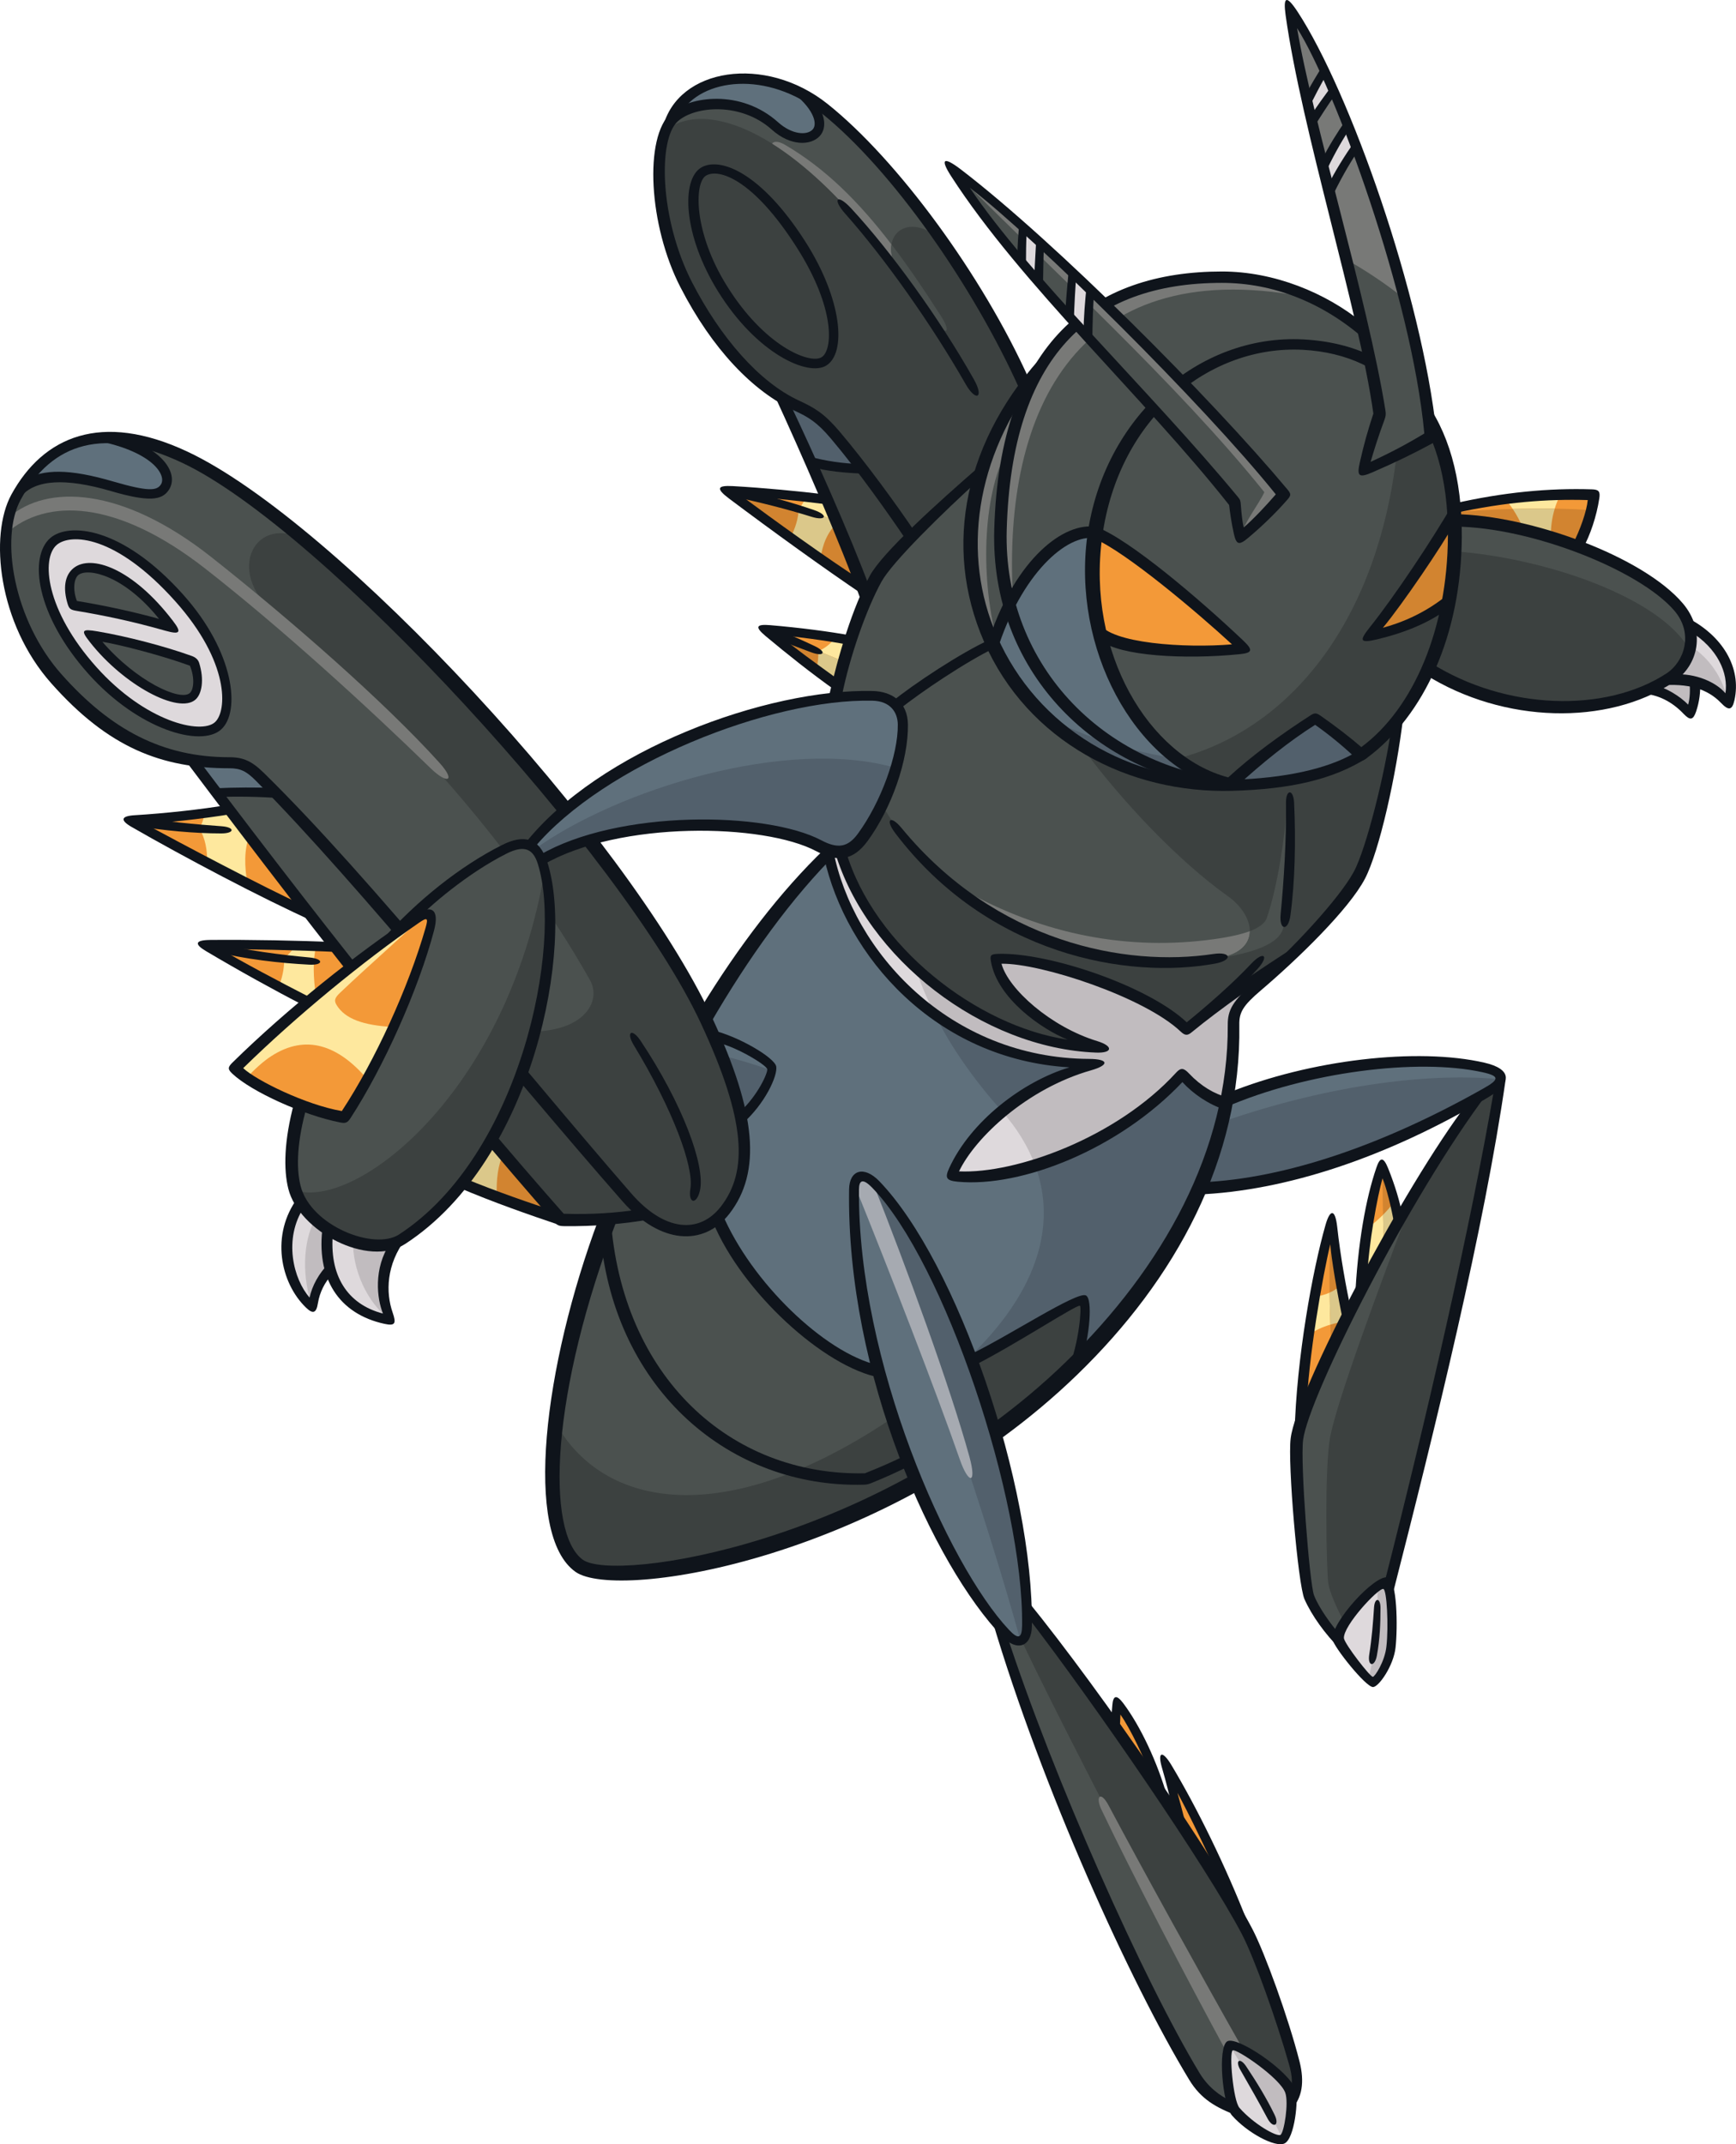 <?xml version="1.0" encoding="UTF-8"?>
<!-- Created with Inkscape (http://www.inkscape.org/) -->
<svg version="1.1" viewBox="0 0 263.99 326.01" xmlns="http://www.w3.org/2000/svg">
 <g transform="translate(26.993 13.07)">
  <path d="m179.97 101.67c9.058-6.323 14.249-19.401 14.325-33.141 0.127-18.32-8.816-28.434-23.103-29.197-15.216-0.814-29.146 10.941-31.652 29.057-2.366 17.086 6.895 34.438 20.482 37.81 4.033-3.728 8.486-7.201 13.002-10.025 2.621 1.87 4.936 3.639 6.946 5.496" fill="#4b514f"/>
  <path d="m181.87 100.18c1.794-1.438 3.422-3.206 4.809-5.369-1.425 2.023-3.028 3.842-4.809 5.369" fill="#5f707c"/>
  <path d="m162.18 85.525c-6.234-5.878-17.416-15.559-22.582-17.569-0.013 0.14-0.051 0.293-0.064 0.445-0.7 5-0.382 10.025 0.738 14.719 3.422 2.913 14.49 3.117 21.907 2.405" fill="#f39938"/>
  <path d="m160.02 106.2c-13.574-3.371-22.849-20.724-20.482-37.81 2.506-18.116 16.437-29.871 31.652-29.057 3.804 0.204 7.226 1.069 10.203 2.583-0.318-1.514-0.662-3.079-1.03-4.682-6.043-5.114-13.587-8.104-21.551-8.104-12.391 0-21.729 4.135-27.39 13.193-24.274 28.128-4.504 64.997 29.019 64.004 6.399-0.191 13.6-1.043 19.439-4.733-1.985-1.832-4.275-3.575-6.857-5.42-4.516 2.824-8.956 6.297-13.002 10.025" fill="#5f707c"/>
  <g fill="#4b514f">
   <path d="m139.61 67.932c2.684-17.849 16.5-29.413 31.589-28.599 3.791 0.204 7.213 1.081 10.19 2.583-0.318-1.514-0.662-3.079-1.018-4.682-6.056-5.114-13.6-8.104-21.551-8.104-12.404 0-21.742 4.135-27.403 13.193-12.022 13.931-13.231 30.011-7.328 42.581 4.046-12.379 11.119-17.811 15.521-16.971"/>
   <path d="m228.24 79.183c-5.763-6.654-22.213-13.002-33.993-13.142 0.038 0.814 0.064 1.641 0.051 2.494-0.038 7.15-1.476 14.109-4.109 20.037 12.06 7.57 27.556 7.493 36.767 1.425 2.977-1.959 4.771-6.781 1.285-10.814"/>
   <path d="m228.24 79.183c-5.763-6.654-22.213-13.002-33.993-13.142 0.038 0.814 0.064 1.641 0.051 2.494-0.038 7.15-1.476 14.109-4.109 20.037 12.06 7.57 27.556 7.493 36.767 1.425 2.977-1.959 4.771-6.781 1.285-10.814"/>
  </g>
  <path d="m194.14 64.244c0.051 0.585 0.076 1.183 0.102 1.794 5.725 0.064 12.557 1.603 18.74 3.931 1.272-2.455 2.252-5.534 2.468-7.811-7.239-0.356-14.02 0.445-21.309 2.086" fill="#f39938"/>
  <path d="m229.78 81.847c1.119 3.32-0.28 6.565-3.346 8.46 4.427-0.267 7.442 1.03 9.402 3.6 1.476-4.847-1.298-9.389-6.056-12.06" fill="#ded9dc"/>
  <path d="m124.41 132.74c0.547 4.847 7.977 11.221 16.259 13.498-17.518-0.216-36.003-14.363-40.303-31.411l-0.903 0.471-0.025 0.903c-0.14 0.14-0.28 0.293-0.42 0.433 2.901 14.961 17.518 32.479 40.978 31.996-11.348 2.697-19.999 10.788-22.276 17.047 8.956 1.234 25.1-4.478 35.087-15.394 1.743 1.997 4.249 3.626 6.666 4.402 0.776-3.893 1.17-7.888 1.132-11.933-0.025-2.15 0.56-3.219 3.664-5.89 1.603-1.374 3.397-3.028 5.191-4.796-6.005 3.88-12.557 8.409-16.03 11.412-5.343-5.649-21.716-11.17-29.019-10.737" fill="#ded9dc"/>
  <path d="m-24.542 62.524c4.758-8.715 13.155-11.959 25.584-6.145 21.806 10.203 67.007 59.068 79.398 85.606 7.341 15.712 6.972 23.625 2.875 28.917-3.817 4.936-9.923 3.829-14.974-1.972-17.658-20.279-39.604-47.746-55.837-63.928-1.552-1.539-2.761-2.112-4.605-2.112-8.804 0.013-17.213-2.621-26.296-12.862-8.854-9.961-8.753-22.734-6.145-27.505" fill="#3c4140"/>
  <path d="m-24.542 62.524c4.758-8.715 13.155-11.959 25.584-6.145 21.806 10.203 67.007 59.068 79.398 85.606 7.341 15.712 6.972 23.625 2.875 28.917-3.817 4.936-9.923 3.829-14.974-1.972-17.658-20.279-39.604-47.746-55.837-63.928-1.552-1.539-2.761-2.112-4.605-2.112-8.804 0.013-17.213-2.621-26.296-12.862-8.854-9.961-8.753-22.734-6.145-27.505" fill="#4b514f"/>
  <path d="m90.367 149.27c-0.204-0.814-4.669-3.918-8.791-4.771 2.137 4.885 3.46 8.956 4.122 12.404 3.168-2.862 4.885-6.781 4.669-7.633" fill="#5f707c"/>
  <path d="m152.82 150.29c-9.999 10.915-26.131 16.628-35.087 15.394 2.264-6.259 10.915-14.35 22.264-17.047-23.459 0.483-38.064-17.035-40.978-31.996-6.705 6.59-13.091 15.254-18.803 24.859 0.076 0.165 0.153 0.331 0.229 0.483 0.407 0.865 0.776 1.705 1.132 2.519 4.122 0.852 8.587 3.969 8.791 4.771 0.229 0.865-1.501 4.771-4.656 7.633 1.234 6.476 0.14 10.737-2.392 13.994-3.817 4.949-9.923 3.829-14.974-1.972-0.356-0.407-0.725-0.827-1.094-1.247-6.577 16.144-10.75 32.327-11.144 44.502-0.229 7.391 2.557 12.239 7.633 14.21 2.977 1.158 6.806 0.254 11.208-0.611 36.817-7.239 77.312-34.82 84.525-71.091-2.417-0.776-4.923-2.405-6.654-4.402" fill="#4b514f"/>
  <path d="m159.47 154.69c-2.417-0.776-4.923-2.405-6.654-4.402-9.999 10.915-26.131 16.615-35.087 15.394 2.264-6.259 10.915-14.35 22.264-17.047-23.459 0.471-38.064-17.047-40.978-31.996-6.705 6.59-13.104 15.241-18.803 24.859 0.076 0.153 0.153 0.318 0.229 0.483 0.407 0.865 0.776 1.692 1.132 2.519 4.122 0.852 8.575 3.969 8.791 4.771 0.216 0.852-1.501 4.771-4.669 7.633 1.247 6.463 0.153 10.737-2.379 13.994-0.42 0.534-0.865 0.98-1.323 1.387 9.16 17.251 23.943 26.08 34.426 23.777 4.949-2.023 20.292-11.933 21.309-11.437 0.712 0.344 0.114 5.763-1.145 9.643 11.488-11.31 19.948-24.821 22.887-39.578" fill="#5f707c"/>
  <path d="m68.34 168.93c-17.658-20.279-39.604-47.746-55.837-63.928-1.552-1.539-2.761-2.112-4.605-2.112-1.921 0.013-3.829-0.127-5.712-0.42 22.709 30.151 40.023 51.639 56.129 69.882 4.86 0.14 8.905-0.165 12.811-0.776-0.954-0.738-1.883-1.616-2.786-2.646" fill="#4b514f"/>
  <path d="m12.499 105c-1.552-1.552-2.761-2.112-4.605-2.112-1.921 0-3.817-0.127-5.712-0.433 1.272 1.705 2.532 3.359 3.778 5 2.532-0.076 6.272-0.102 9.02 0.064-0.84-0.865-1.667-1.705-2.481-2.519" fill="#5f707c"/>
  <path d="m-13.235 83.481c5.916 7.633 13.74 10.915 15.572 9.287 0.712-0.649 1.158-2.43 0.14-5.203-4.631-1.73-11.081-3.397-15.712-4.084m12.379-1.145c-6.132-8.333-12.34-10.318-14.567-8.524-1.145 0.916-1.272 2.824-0.42 5.152 3.868 0.585 9.338 1.743 14.987 3.371m1.119-4.491c7.989 8.931 8.396 17.2 5.916 19.414-2.888 2.57-11.984-0.433-19.108-8.384-7.366-8.231-9.084-16.908-5.89-19.655 2.634-2.264 10.203-1.31 19.083 8.626" fill="#ded9dc"/>
  <path d="m-9.885 60.88c5.127 1.501 7.048 1.463 7.951 0.153 1.45-2.137-1.323-5.712-8.676-7.557-5.763 0.076-10.139 2.926-13.205 7.824 2.735-2.392 7.29-2.366 13.931-0.42" fill="#5f707c"/>
  <path d="m7.891 110.01c-4.796 0.814-11.055 1.488-15.33 1.603 7.341 4.058 19.63 10.725 27.48 14.21-3.88-4.987-7.926-10.254-12.15-15.813" fill="#f39938"/>
  <path d="m26.379 133.91c-0.776-0.98-1.565-1.972-2.341-2.977-5.903-0.293-14.808-0.331-20.05-0.382 4.554 2.634 10.75 6.081 15.801 8.715 2.188-1.857 4.402-3.651 6.59-5.356" fill="#f39938"/>
  <path d="m98.42 3.453c-8.931-7.124-20.915-5.394-23.485 1.972-2.888 4.147-1.997 16.093 2.443 24.732 5.28 10.292 11.819 16.144 16.755 18.421 2.175 1.005 3.868 2.086 5.89 4.478 4.058 4.796 8.842 11.386 12.213 16.437l13.396-6.755 4.351-14.592c-6.615-16.208-20.037-35.482-31.563-44.692" fill="#4b514f"/>
  <path d="m128.87 45.536c-6.921-15.623-19.528-33.37-30.444-42.084-8.931-7.124-20.915-5.394-23.485 1.972-2.901 4.147-1.997 16.093 2.43 24.732 5.292 10.292 11.831 16.144 16.768 18.421 2.175 1.005 3.868 2.086 5.89 4.478 3.804 4.504 8.257 10.585 11.577 15.495 3.27-3.333 7.366-7.099 10.674-9.999 1.323-4.389 3.498-8.778 6.59-13.015" fill="#4b514f"/>
  <path d="m90.839 6.064c2.519 2.264 5.216 2.239 6.297 1.056 0.98-1.069 0.84-3.18-2.443-6.068-8.244-4.16-17.531-2.01-19.757 4.364 0.204-0.28 0.42-0.522 0.649-0.725 2.799-2.506 10.063-3.282 15.254 1.374" fill="#5f707c"/>
  <path d="m102.33 84.263c-3.295-0.623-8.409-1.247-13.04-1.654 3.575 2.901 7.29 5.827 11.119 8.562 0.522-2.264 1.183-4.631 1.921-6.908" fill="#f39938"/>
  <path d="m98.775 62.871c-4.847-0.572-11.005-1.247-15.33-1.387 5.585 4.198 14.783 10.877 20.851 14.885-1.552-4.109-3.486-8.791-5.521-13.498" fill="#f39938"/>
  <path d="m183.76 227.62c-1.577-0.407-7.43 6.476-7.252 8.486 0.089 0.916 4.605 6.59 5.292 6.565 0.585-0.013 2.455-2.85 2.723-5.33 0.343-3.13 0.064-9.503-0.763-9.72" fill="#ded9dc"/>
  <path d="m176.51 236.11c-0.178-2.01 5.674-8.893 7.252-8.486 0.165 0.038 0.305 0.331 0.433 0.789 6.921-27.276 13.778-55.888 17.009-77.401h-0.013c-0.14 0.84-1.628 1.756-3.384 2.735-11.895 15.775-26.742 45.252-27.569 51.957-0.445 3.575 1.107 22.264 1.883 24.045 0.751 1.756 2.71 4.644 4.453 6.59-0.038-0.089-0.064-0.165-0.064-0.229" fill="#4b514f"/>
  <path d="m185.68 172.54c-0.572-2.875-1.412-6.132-2.494-8.447-1.412 3.918-2.799 11.221-3.18 18.803 1.768-3.384 3.677-6.895 5.674-10.356" fill="#f39938"/>
  <path d="m177.89 187.02c-0.992-4.516-1.959-10.648-2.328-14.605-1.997 7.035-4.516 20.024-4.745 30.889 1.119-3.639 3.702-9.554 7.073-16.284" fill="#f39938"/>
  <path d="m138.47 100.78c-12.735-7.671-21.653-23.51-16.093-42.326-5.903 5.178-14.427 13.231-16.221 16.475-2.405 4.389-4.898 11.844-6.145 18.053 2.01-0.204 3.918-0.305 5.699-0.267 2.901 0.076 4.58 1.896 4.605 4.351 0.064 4.872-2.43 12.162-6.068 17.149-1.03 1.412-2.163 2.086-3.448 2.15 5 16.36 22.887 29.668 39.871 29.871-8.282-2.264-15.699-8.651-16.259-13.498 7.302-0.42 23.688 5.101 29.019 10.737 3.473-2.99 10.025-7.519 16.042-11.399 4.338-4.249 8.702-9.084 10.33-12.099 1.908-3.549 4.631-15.139 5.75-23.688-7.671 11.844-32.632 13.205-47.084 4.491" fill="#4b514f"/>
  <path d="m159.55 154.22c12.518-5.229 29.108-7.277 39.044-4.987 3.639 0.84 3.231 2.239 0.407 3.855-14.719 8.435-30.1 13.969-43.586 14.49 1.399-3.117 3.435-9.351 4.135-13.358" fill="#5f707c"/>
  <path d="m128.87 45.536c-2.621-5.788-7.799-15.063-11.577-20.508-4.682-6.755-11.539-3.155-7.608 3.397-14.312-20.266-28.535-26.869-35.393-21.755-2.061 4.936-0.967 15.597 3.079 23.485 5.292 10.292 11.831 16.144 16.768 18.421 2.175 1.005 3.868 2.086 5.89 4.478 3.804 4.504 8.257 10.585 11.577 15.495 3.27-3.333 7.366-7.099 10.674-9.999 1.323-4.389 3.498-8.778 6.59-13.015" fill="#3c4140"/>
  <path d="m105.82 23.288c1.119 1.323 2.226 2.697 3.333 4.135-0.585-1.272-0.738-2.405-0.585-3.333-4.974-6.514-10.089-11.59-16.246-15.177-0.967-0.56-1.705-0.509-1.896-0.14 4.758 2.99 10.025 7.799 15.394 14.516" fill="#787977"/>
  <path d="m109.16 27.427c1.985 2.57 3.969 5.318 6.018 8.269 1.705 2.43 2.506 1.794 0.992-0.598-2.583-4.046-5.076-7.71-7.595-11.017-0.165 0.929 0 2.074 0.585 3.346" fill="#4b514f"/>
  <path d="m46.092 142.75c7.671 9.084 15.292 18.192 22.251 26.182 5.051 5.801 11.157 6.908 14.974 1.972 4.096-5.292 4.465-13.205-2.875-28.917-9.491-20.33-38.255-53.789-60.989-72.897-7.582-4.236-12.34 4.694-4.682 11.055 17.162 14.261 36.092 34.706 47.949 55.786 2.252 3.982-2.392 10.343-16.628 6.819" fill="#3c4140"/>
  <path d="m5.129 71.619c-13.702-10.814-25.037-11.005-30.724-6.068-0.165 0.738-0.293 1.539-0.369 2.392 5.979-5.203 16.577-5.216 30.253 5.496 11.59 9.071 24.439 20.8 34.273 30.367 2.468 2.379 3.842 1.946 1.26-0.916-8.371-9.274-22.76-21.844-34.693-31.271" fill="#787977"/>
  <path d="m68.34 168.93c-5.063-5.814-10.47-12.213-16.004-18.778-1.234 3.435-2.748 6.819-4.542 10.012 3.588 4.236 7.086 8.295 10.521 12.188 4.86 0.14 8.905-0.165 12.811-0.776-0.954-0.738-1.883-1.616-2.786-2.646" fill="#3c4140"/>
  <path d="m47.789 160.16c-1.323 2.341-2.799 4.58-4.453 6.666 4.758 2.01 10.228 3.957 14.974 5.521-3.435-3.893-6.934-7.951-10.521-12.188" fill="#d28430"/>
  <path d="m106.16 74.935c0.789-1.425 2.85-3.766 5.432-6.386-3.32-4.911-7.76-10.992-11.577-15.495-2.01-2.379-3.702-3.473-5.878-4.478-0.751-0.343-1.539-0.789-2.354-1.298 4.147 8.956 9.694 21.398 13.015 30.444 0.445-1.018 0.903-1.959 1.361-2.786" fill="#3c4140"/>
  <path d="m104.14 58.199c-1.399-1.819-2.799-3.588-4.122-5.14-2.01-2.392-3.702-3.473-5.878-4.478-0.751-0.356-1.552-0.789-2.366-1.31 1.387 2.977 2.913 6.336 4.465 9.834 2.328 0.674 5.318 1.018 7.9 1.094" fill="#52606c"/>
  <path d="m186.04 45.122c-0.127 32.225-14.936 52.262-34.031 57.16 2.43 1.845 5.127 3.206 8.015 3.918 4.046-3.728 8.486-7.188 13.002-10.025 2.621 1.87 4.949 3.639 6.946 5.496 9.058-6.323 14.249-19.401 14.338-33.141 0.064-10.648-2.939-18.523-8.269-23.408" fill="#3c4140"/>
  <path d="m193.35 78.303c0.598-3.155 0.929-6.437 0.954-9.771 0-1.26-0.038-2.481-0.115-3.664-3.409 5.814-9.414 14.554-12.862 18.701 3.995-0.687 8.689-2.748 12.022-5.267" fill="#d28430"/>
  <path d="m152.01 102.28c-6.641-1.018-13.803-3.104-20.024-6.45 6.959 6.628 16.691 10.737 28.027 10.508l0.013-0.14c-2.901-0.712-5.585-2.074-8.015-3.918" fill="#52606c"/>
  <path d="m160.01 106.34c6.018-0.127 13.816-0.916 19.872-4.745-1.985-1.819-4.287-3.562-6.857-5.42-4.529 2.837-8.969 6.297-13.015 10.025z" fill="#52606c"/>
  <path d="m229.93 85.728c-4.3-7.786-21.424-13.892-35.698-14.974-0.305 6.361-1.692 12.506-4.058 17.824 12.06 7.57 27.569 7.481 36.779 1.425 1.399-0.916 2.519-2.468 2.977-4.275" fill="#3c4140"/>
  <path d="m226.45 90.305c-0.84 0.522-1.743 1.005-2.672 1.425 2.761 0.483 4.771 1.934 6.272 3.766 0.547-1.438 0.776-2.977 0.712-4.86-1.26-0.305-2.697-0.42-4.313-0.331" fill="#c1bcbf"/>
  <path d="m230.08 85.128c-0.318 2.074-1.616 3.931-3.651 5.178 4.427-0.267 7.442 1.03 9.402 3.588-0.776-4.033-2.926-6.895-5.75-8.765" fill="#c1bcbf"/>
  <g fill="#d28430">
   <path d="m194.18 64.844c0.025 0.394 0.051 0.789 0.076 1.196 5.725 0.064 12.557 1.603 18.727 3.931 0.878-1.692 1.603-3.651 2.048-5.471-6.705-0.496-15.597-0.204-20.851 0.343"/>
   <path d="m83.461 61.503c5.585 4.198 14.77 10.852 20.826 14.859-1.196-3.18-2.634-6.717-4.16-10.33-5.547-1.794-11.755-3.498-16.666-4.529"/>
   <path d="m101.34 87.525c-4.096-1.756-8.168-3.32-11.704-4.631 3.46 2.812 7.061 5.636 10.763 8.282 0.28-1.196 0.598-2.43 0.941-3.651"/>
  </g>
  <path d="m82.796 147.43c1.438 3.613 2.379 6.743 2.913 9.465 2.773-2.506 4.44-5.839 4.656-7.188-2.379-0.878-5.229-1.743-7.57-2.277" fill="#52606c"/>
  <path d="m153.43 143.48c3.473-2.99 10.025-7.531 16.042-11.399 4.338-4.249 8.702-9.096 10.33-12.111 1.908-3.537 4.631-15.126 5.75-23.676-7.671 11.844-32.632 13.205-47.084 4.491-0.471-0.293-0.941-0.585-1.399-0.891 6.399 8.816 15.33 18.103 22.645 23.281 4.109 2.913 5.458 8.46-1.896 9.516-16.653 2.392-39.807-4.682-50.684-23.383-0.84 1.756-1.819 3.435-2.888 4.911-1.043 1.412-2.163 2.086-3.448 2.15 5 16.36 22.887 29.655 39.871 29.871-8.282-2.264-15.699-8.651-16.259-13.498 7.302-0.433 23.688 5.089 29.019 10.737" fill="#3c4140"/>
  <path d="m157.82 132.69c3.753-0.534 5.237-2.253 5.25-4.187-1.221 0.458-2.973 0.879-5.479 1.222-12.811 1.781-25.902-0.585-38.28-7.608 6.768 7.468 23.676 12.709 38.509 10.572" fill="#787977"/>
  <path d="m157.82 132.69c8.498-1.234 10.267-3.308 10.419-5.203 0.458-5.559 0.941-13.065 0.509-18.65-0.293 5.292-1.527 13.142-3.104 17.658-0.242 0.674-0.907 1.373-2.574 2.009-0.013 1.934-1.497 3.652-5.25 4.187" fill="#4b514f"/>
  <path d="m158.81 157.52c-0.941 3.6-2.354 7.71-3.409 10.063 13.498-0.522 28.879-6.056 43.598-14.503 1.298-0.738 2.074-1.438 2.201-2.048-10.114-1.018-25.355 0.572-42.39 6.488" fill="#52606c"/>
  <path d="m197.81 153.75c-3.104 4.122-6.412 9.173-9.618 14.503-5.967 15.61-11.844 31.729-12.887 37.034-0.929 4.733-0.585 20.699-0.293 22.467 0.216 1.234 1.209 3.6 2.455 5.928 1.692-2.748 5.14-6.361 6.297-6.056 0.165 0.038 0.305 0.331 0.42 0.776 6.934-27.276 13.791-55.888 17.022-77.388h-0.013c-0.14 0.84-1.628 1.743-3.384 2.735" fill="#3c4140"/>
  <path d="m181.8 242.68c0.585-0.013 2.455-2.85 2.735-5.33 0.331-3.13 0.064-9.516-0.776-9.72-0.305-0.089-0.776 0.114-1.323 0.496 0.229 4.351-0.293 10.203-1.349 14.058 0.331 0.305 0.585 0.496 0.712 0.496" fill="#c1bcbf"/>
  <path d="m137.74 184.63c-0.916-0.445-13.129 7.315-19.312 10.483-1.476 1.31-3.066 2.621-4.822 3.931-29.108 21.831-49.438 17.556-56.537 3.422-0.534 3.448-0.865 6.705-0.954 9.72-0.204 6.132 1.679 10.496 5.229 12.938 3.231 2.226 7.888 1.323 13.587 0.204 21.818-4.3 44.921-14.592 61.651-31.067 1.272-3.868 1.87-9.287 1.158-9.631" fill="#3c4140"/>
  <path d="m152.82 150.29c-6.17 6.743-14.681 11.488-22.391 13.842 3.333 9.058 0.585 19.834-11.997 30.978 6.183-3.155 18.396-10.915 19.312-10.47 0.7 0.344 0.115 5.763-1.158 9.631 11.488-11.31 19.948-24.808 22.887-39.578-2.417-0.776-4.923-2.405-6.654-4.402" fill="#52606c"/>
  <path d="m115.1 141.06c2.532 5.101 5.903 9.885 10.279 14.834 3.88-3.168 8.905-5.903 14.618-7.264-9.974 0.204-18.345-2.85-24.897-7.57" fill="#52606c"/>
  <path d="m124.41 132.74c0.547 4.847 7.977 11.221 16.259 13.498-10.165-0.127-20.661-4.949-28.51-12.302 0.814 2.455 1.794 4.822 2.939 7.112 6.552 4.733 14.923 7.786 24.897 7.582-5.712 1.361-10.75 4.084-14.618 7.264 2.239 2.532 3.957 5.292 5.038 8.231 7.722-2.354 16.221-7.099 22.391-13.842 1.743 1.997 4.249 3.626 6.666 4.402 0.776-3.893 1.17-7.888 1.132-11.933-0.025-2.15 0.56-3.219 3.664-5.89 1.603-1.374 3.397-3.028 5.191-4.796-6.005 3.88-12.557 8.409-16.03 11.412-5.343-5.649-21.716-11.17-29.019-10.737" fill="#c1bcbf"/>
  <path d="m175.56 172.42c-0.038 0.115-0.064 0.254-0.102 0.369-0.407 6.018-0.34 12.366 0.013 19.223 0.751-1.603 1.552-3.27 2.417-4.987-0.992-4.529-1.959-10.648-2.328-14.605" fill="#d28430"/>
  <path d="m183.24 164.24c-0.013 3.651 0.076 8.053 0.216 12.251 0.725-1.323 1.463-2.633 2.226-3.944-0.56-2.824-1.387-6.005-2.443-8.307" fill="#d28430"/>
  <path d="m10.642 121.28c-0.471-2.557-0.534-5.229 0.305-7.264-1.018-1.31-2.023-2.646-3.053-4.007-1.196 0.204-2.481 0.407-3.804 0.585-0.102 0.84-0.343 1.59-0.789 2.277 0.891 1.387 1.26 3.333 1.196 5.216 2.048 1.081 4.122 2.163 6.145 3.193" fill="#fee89e"/>
  <path d="m19.794 139.26c0.407-0.343 0.827-0.687 1.234-1.03-0.356-2.544-0.496-5.254 0.051-7.417-1.005-0.038-2.061-0.064-3.142-0.089-0.509 0.789-1.17 1.425-1.73 1.87 0.064 0.929-0.115 2.723-0.827 4.325 1.514 0.814 3.015 1.616 4.415 2.341" fill="#fee89e"/>
  <path d="m49.579 162.26c-0.598-0.7-1.196-1.399-1.794-2.112-1.323 2.354-2.799 4.593-4.44 6.666 1.667 0.712 3.422 1.412 5.216 2.086-0.127-2.57 0.191-4.949 1.018-6.641" fill="#dbc88a"/>
  <path d="m98.775 62.871c-1.018-0.115-2.086-0.242-3.193-0.369-0.267 0.598-0.623 1.209-1.081 1.806 1.896 0.547 3.791 1.132 5.623 1.718-0.445-1.043-0.891-2.099-1.349-3.155" fill="#fee89e"/>
  <path d="m93.208 68.649c1.527 1.094 3.066 2.201 4.567 3.257 0.28-2.112 1.03-4.058 2.532-5.445-0.038-0.089-0.076-0.165-0.115-0.254-0.013-0.064-0.038-0.115-0.064-0.178-1.832-0.585-3.728-1.17-5.636-1.718-0.013 0.025-0.025 0.051-0.051 0.076 0 1.17-0.445 2.824-1.234 4.262" fill="#dbc88a"/>
  <path d="m101.34 87.525c0.305-1.094 0.636-2.188 0.98-3.257-0.674-0.14-1.45-0.267-2.264-0.394-0.636 0.827-1.552 1.616-2.595 2.048 1.285 0.522 2.57 1.043 3.88 1.603z" fill="#fee89e"/>
  <path d="m101.34 87.525c-1.31-0.56-2.595-1.081-3.88-1.603-0.013 0-0.025 0.013-0.038 0.013 0.076 0.738-0.038 1.832-0.267 2.85 1.069 0.814 2.15 1.603 3.244 2.392 0.229-0.992 0.496-2.01 0.776-3.028 0.051-0.216 0.102-0.42 0.165-0.623" fill="#dbc88a"/>
  <path d="m172.93 184.08c-0.343 1.87-0.649 3.829-0.941 5.801 1.043-0.7 2.163-1.209 3.32-1.552-0.064-1.641-0.102-3.27-0.127-4.86-0.687 0.305-1.45 0.522-2.252 0.611" fill="#fee89e"/>
  <path d="m177.89 187.02c-0.318-1.463-0.636-3.091-0.929-4.745-0.471 0.471-1.085 0.884-1.772 1.189 0.013 1.603 0.055 3.212 0.118 4.866 0.712-0.216 1.425-0.369 2.15-0.433 0.153-0.293 0.28-0.585 0.433-0.878" fill="#dbc88a"/>
  <path d="m183.32 171.63c-0.751 0.763-1.565 1.45-2.366 1.997-0.445 2.888-0.789 6.056-0.954 9.274 1.094-2.112 2.252-4.262 3.448-6.412-0.051-1.616-0.089-3.244-0.127-4.86" fill="#fee89e"/>
  <path d="m185.03 169.64c-0.496 0.687-1.084 1.356-1.707 1.992 0.038 1.603 0.071 3.24 0.127 4.86 0.738-1.31 1.478-2.629 2.229-3.939-0.191-0.954-0.407-1.934-0.649-2.913" fill="#dbc88a"/>
  <path d="m127.05 77.912c-1.667-28.955 10.012-53.051 45.736-45.583-4.338-2.061-9.084-3.206-13.981-3.206-12.391 0-21.729 4.135-27.39 13.193-6.45 10.114-8.015 28.612-4.364 35.596" fill="#787977"/>
  <path d="m126.54 54.675c-4.084 6.781-4.491 19.49-2.061 29.172-7.213-12.442-3.117-29.172 4.771-38.166-1.196 2.939-1.972 5.559-2.71 8.995" fill="#787977"/>
  <path d="m209.43 64.268c0.242-0.789 0.547-1.527 0.891-2.175-2.812 0.076-5.598 0.318-8.409 0.712 0.433 0.496 0.789 0.992 1.132 1.501 2.086-0.051 4.262-0.076 6.386-0.038" fill="#fee89e"/>
  <path d="m208.84 68.569c-0.025-1.514 0.188-2.991 0.595-4.301-2.125-0.038-4.3-0.013-6.386 0.038 0.662 1.005 1.211 2.062 1.656 3.144 1.387 0.331 2.761 0.7 4.135 1.119" fill="#dbc88a"/>
  <g fill="#0f141b">
   <path d="m140.62 68.524c-2.43 17.556 7.086 33.421 19.159 36.601 3.6-3.308 7.926-6.476 12.544-9.452 0.598-0.382 0.878-0.356 1.501 0.076 2.315 1.616 4.491 3.295 6.196 4.771 8.028-5.941 13.078-18.103 13.167-31.983 0.114-18.103-8.715-27.709-22.06-28.421-14.032-0.738-27.976 10.114-30.507 28.408m18.65 38.484c-13.956-3.88-23.269-21.666-20.902-38.713 2.468-17.811 16.818-30.609 32.848-29.757 15.75 0.84 24.197 12.175 24.083 30.049-0.089 14.834-5.674 27.098-14.427 33.586-0.814 0.611-1.119 0.56-1.819-0.089-1.946-1.832-4.096-3.575-6.056-4.949-3.88 2.455-7.926 5.674-12.01 9.427-0.598 0.56-0.941 0.662-1.718 0.445"/>
   <path d="m158.13 106.69c-18.676-2.455-34.553-17.684-33.93-39.286 0.827-28.548 15.101-39.196 34.629-39.196 7.951 0 15.788 3.244 21.348 7.773l0.293 2.481c-6.31-5.534-13.829-8.524-21.653-8.524-19.986 0-31.97 11.183-32.721 37.53-0.598 20.8 15.254 36.919 36.372 38.255z"/>
   <path d="m180.87 102.18c-5.165 3.27-11.577 4.733-20.432 4.987-15.801 0.458-31.156-7.506-37.784-22.658-6.374-14.605-2.99-30.876 9.503-44.158l-1.17 3.639c-9.694 12.493-11.793 27.263-6.374 39.642 6.094 13.943 20.152 22.327 35.812 21.856 8.104-0.242 14.287-1.667 18.409-3.969z"/>
   <path d="m123.51 83.816c4.033-11.857 11.246-17.62 16.233-16.768l-0.242 1.718c-4.236-0.7-11.195 5.381-14.885 17.124z"/>
   <path d="m140.11 81.654c1.73 3.13 13.18 3.842 20.241 3.244-5.229-4.822-16.055-13.969-20.864-16.042l0.254-1.806c5.127 1.959 15.775 11.068 22.302 17.251 1.539 1.463 1.476 1.896-0.585 2.099-8.358 0.827-18.142 0.267-21.055-2.061z"/>
   <path d="m193.16 79.502c-2.875 2.112-6.45 3.613-10.776 4.644-2.684 0.636-2.646 0.14-1.081-1.832 3.715-4.631 9.643-13.523 12.735-18.918l0.216 2.99c-1.908 3.473-8.002 12.455-10.954 15.992 2.494-0.687 6.31-2.048 10.127-5.254z"/>
   <path d="m167.75 125.93c0.496-5.101 0.891-11.399 0.814-16.92-0.025-2.112 1.119-2.163 1.234-0.051 0.28 5.763 0.127 12.175-0.56 17.149-0.331 2.455-1.73 2.315-1.488-0.178"/>
   <path d="m109.13 113.58c-1.577-2.086-0.7-2.786 0.967-0.763 14.363 17.455 34.095 21.169 47.415 19.159 2.761-0.42 2.99 0.967 0.254 1.463-13.282 2.43-34.553-1.285-48.636-19.859"/>
   <path d="m99.006 93.075c1.438-6.476 3.702-13.918 6.297-18.65 1.921-3.486 9.999-10.814 17.086-16.958l-0.433 2.341c-5.509 4.987-13.231 12.531-14.91 15.572-2.303 4.186-4.834 11.399-6.043 17.48z"/>
   <path d="m79.575 140.2c5.699-9.325 12.099-17.747 18.905-24.261l1.934 0.522c-6.946 6.857-13.587 16.042-19.477 26.233z"/>
   <path d="m66.942 172.09c-10.292 26.742-10.941 47.809-5.33 51.969 4.745 3.524 44.832-2.303 73.431-30.011 14.859-14.414 24.77-32.301 24.668-51.308-0.013-2.214 0.712-3.613 4.058-6.488 5.712-4.911 12.9-12.722 15.088-16.742 1.921-3.511 4.822-15.241 5.738-21.996l1.819-1.781c-1.069 9.134-3.677 20.648-5.839 24.795-2.443 4.669-10.203 12.188-15.788 16.946-2.812 2.392-3.359 3.397-3.32 5.305 0.318 20.33-9.669 38.662-24.668 53.178-28.879 27.963-69.831 34.477-76.256 29.973-8.015-5.623-4.847-31.372 3.511-53.687z"/>
   <path d="m167.92 134.04c-3.002 1.832-9.427 6.323-13.676 9.821-0.636 0.534-1.018 0.547-1.679-0.076-5.572-5.292-21.348-10.432-27.263-10.33 1.03 3.842 7.481 9.605 14.567 11.768 2.468 0.751 2.366 1.845-0.191 1.743-17.238-0.662-34.884-14.287-39.705-30.533l1.641-0.178c4.287 14.656 20.063 26.716 33.739 28.739-3.957-1.59-10.636-6.247-11.641-11.806-0.191-1.018-0.076-1.196 1.081-1.234 7.76-0.229 22.887 4.923 28.688 10.419 3.715-3.028 10.496-7.71 17.544-12.188z"/>
   <path d="m159.29 155.66c-2.468-0.789-4.898-2.455-6.476-4.211-9.618 10.178-24.414 16.055-34.146 15.152-1.794-0.165-1.985-0.611-1.336-2.035 3.282-7.188 11.246-13.244 18.307-15.355-20.419-1.209-34.019-16.92-37.326-31.983l1.387-1.081c2.977 15.508 17.722 31.678 38.929 31.78 2.99 0.013 3.13 0.929 0.267 1.743-9.643 2.748-17.556 10.152-20.05 15.355 8.651 0.394 23.968-5.127 33.001-14.999 0.712-0.789 1.158-0.751 1.972 0.115 1.806 1.921 3.88 3.142 5.827 3.613z"/>
   <path d="m152.86 142.89c3.804-3.13 7.506-6.336 10.445-9.465 1.87-1.985 2.773-1.209 0.941 0.814-1.972 2.175-3.562 3.791-5.89 5.801z"/>
   <path d="m106.89 196.4c-8.562-1.565-21.068-13.053-25.469-23.663l1.399-1.31c4.44 10.483 15.61 21.169 23.612 23.04z"/>
   <path d="m135.41 195.28c1.743-4.325 2.099-9.681 1.819-9.821-0.458-0.242-9.732 5.865-16.106 9.096l-0.636-1.654c6.03-2.913 16.221-9.631 17.633-9.02 1.119 0.483 0.534 6.45-0.585 9.707z"/>
   <path d="m111.35 209.79c-1.718 0.852-3.613 1.73-5.852 2.633-0.496 0.191-0.725 0.229-1.209 0.242-20.075 0.509-37.784-14.16-39.985-37.975l1.565-2.634c1.654 24.095 18.065 39.286 38.649 38.878 2.43-0.954 4.402-1.845 6.234-2.748z"/>
   <path d="m85.497 156.02c2.799-2.595 4.262-5.967 4.186-6.514-0.102-0.7-5.267-3.728-7.773-4.058l-0.789-1.934c4.084 0.891 9.681 4.224 9.923 5.559 0.254 1.387-1.705 5.699-5.191 8.753z"/>
   <path d="m-9.156 53.086c7.213 2.086 9.414 6.03 7.811 8.371-1.03 1.514-2.939 1.845-8.765 0.14-6.87-2.01-11.577-1.819-13.791 0.941l0.687-2.684c2.824-1.577 6.628-1.718 13.511 0.305 5.33 1.552 6.552 1.361 7.162 0.458 0.929-1.361-1.119-4.872-9.211-6.577z"/>
   <path d="m-23.845 62.901c-3.18 5.827-1.069 18.358 6.196 26.538 7.519 8.473 15.406 12.62 25.533 12.62 2.125 0 3.422 0.598 5.229 2.366 16.475 16.144 38.242 43.649 55.9 63.966 5.076 5.827 10.381 6.157 13.625 1.972 4.109-5.318 3.868-13.027-3.079-27.912-11.87-25.419-57.529-75.187-78.915-85.187-11.768-5.509-19.706-3.13-24.49 5.636m31.703 40.838c-10.279 0-18.383-3.13-27.06-12.926-8.066-9.084-9.452-22.467-6.068-28.675 4.86-8.88 13.702-12.658 26.729-6.565 22.696 10.61 66.867 58.318 79.818 86.039 6.793 14.567 7.531 23.548 2.646 29.859-3.918 5.051-10.559 4.605-16.259-1.896-17.862-20.342-39.731-47.771-55.761-63.953-1.425-1.425-2.303-1.883-4.046-1.883"/>
   <path d="m77.995 167.65c0.547-3.295-2.646-11.997-8.613-21.818-1.221-2.023-0.28-2.633 1.03-0.674 6.336 9.491 9.898 19.007 9.033 22.785-0.509 2.226-1.832 1.997-1.45-0.293"/>
   <path d="m-0.331 78.356c-9.173-10.254-16.017-10.318-18.04-8.575-2.379 2.048-1.718 9.91 6.043 18.574 7.417 8.295 15.877 10.292 18.014 8.384 1.883-1.679 2.252-9.134-6.018-18.383m-13.205 11.043c-8.028-8.982-9.109-17.836-5.788-20.686 2.71-2.328 10.814-1.857 20.19 8.626 7.837 8.765 8.753 17.836 5.763 20.508-3.091 2.773-12.608 0-20.164-8.447"/>
   <path d="m-15.298 78.304c3.918 0.623 8.791 1.679 12.493 2.723-5.356-6.666-10.75-7.76-12.213-6.717-0.674 0.471-0.992 2.112-0.28 3.995m13.434 4.516c-4.872-1.387-9.274-2.315-13.485-3.015-0.891-0.153-1.119-0.28-1.361-1.069-0.712-2.328-0.471-4.325 0.903-5.432 2.659-2.15 8.995 0.013 15.114 8.028 1.336 1.743 1.145 2.137-1.17 1.488"/>
   <path d="m-11.427 84.509c5.191 6.03 11.857 9.084 13.307 7.786 0.56-0.509 0.801-2.201 0.013-4.147-4.058-1.501-10.61-3.206-13.32-3.639m-0.7-1.577c4.338 0.738 10.038 2.201 14.287 3.728 0.585 0.216 0.954 0.522 1.132 1.056 0.801 2.57 0.407 4.72-0.547 5.572-2.57 2.29-10.966-2.214-16.081-8.753-1.399-1.781-1.247-2.023 1.209-1.603"/>
   <path d="m71.953 172.31c-4.046 0.7-8.511 1.107-13.167 1.043-0.776-0.013-1.03-0.114-1.501-0.649-16.45-18.676-33.942-40.723-56.269-70.391l2.277 0.28c22.085 29.311 39.107 50.366 55.442 68.877 4.402 0.14 7.989-0.14 11.463-0.649z"/>
   <path d="m5.584 106.79c3.028-0.153 6.768-0.165 8.753-0.051l1.285 1.552c-3.079-0.242-6.946-0.293-9.122-0.178z"/>
   <path d="m8.393 110.67c-4.631 0.789-11.017 1.438-13.384 1.501 5.674 3.066 18.04 9.631 24.274 12.468l1.539 2.455c-8.206-3.689-19.923-9.91-27.747-14.401-1.806-1.03-1.743-1.692 0.445-1.819 4.504-0.267 10.267-0.903 13.905-1.527z"/>
   <path d="m-6.202 111.14c4.147 0.649 8.816 1.132 12.913 1.412 2.061 0.153 1.997 1.094-0.064 1.094-4.02 0-8.778-0.433-12.951-1.145z"/>
   <path d="m4.95 129.84c5.649-0.064 14.083 0.102 18.485 0.318l1.158 1.527c-5.763-0.28-14.847-0.483-18.014-0.445 3.015 1.806 8.804 4.898 13.867 7.481l-1.272 1.056c-4.389-2.252-9.796-5.242-14.872-8.257-1.73-1.03-1.679-1.654 0.649-1.679"/>
   <path d="m5.627 130.25c4.847 1.196 10.114 1.857 14.427 2.252 2.214 0.204 2.175 1.209-0.038 1.094-4.376-0.229-9.631-0.789-14.719-2.061z"/>
   <path d="m43.752 166.13c4.682 1.934 10.012 3.778 13.969 5.051l0.42 2.023c-4.796-1.616-10.114-3.473-15.317-5.687z"/>
   <path d="m155.78 166.68c12.697-0.547 27.658-5.699 42.835-14.274 2.379-1.336 2.494-1.87-0.178-2.455-9.847-2.175-26.703-0.038-39.082 5.33l0.382-2.175c12.48-5.051 28.803-6.959 39.006-4.605 4.147 0.954 4.325 3.041 0.547 5.28-15.317 9.096-30.724 14.236-44.26 14.77z"/>
   <path d="m201.97 151.03c-3.244 22.62-10.597 52.567-17.34 78.915l-1.069-2.455c6.145-24.083 13.116-54.094 16.729-75.416z"/>
   <path d="m176.73 237.57c-2.163-2.137-4.249-5-5.356-7.506-0.992-2.264-2.57-20.699-2.099-24.439 0.903-7.328 17.073-38.051 26.92-51.015l3.041-1.514c-11.844 15.674-27.187 46.066-28.065 52.733-0.458 3.46 0.967 21.806 1.654 23.637 0.687 1.845 2.735 4.682 3.817 5.814z"/>
   <path d="m183.38 228.52c-0.712-0.242-6.17 5.61-6.005 7.506 0.204 0.992 3.995 5.878 4.402 5.852 0.305-0.025 1.819-2.315 2.061-4.631 0.344-3.091 0.064-8.549-0.458-8.727m-1.692 13.638m0.127 1.272c-1.094 0.064-6.043-6.17-6.157-7.213-0.293-2.595 6.45-9.936 8.371-9.452 1.463 0.356 1.539 7.544 1.196 10.661-0.293 2.735-2.519 5.954-3.409 6.005"/>
   <path d="m181.23 238.46c0.394-2.455 0.572-4.809 0.725-7.137 0.102-1.539 0.967-1.514 0.98 0.051 0 2.354-0.089 4.809-0.547 7.264-0.331 1.819-1.463 1.692-1.158-0.178"/>
   <path d="m179.06 184.61c0.382-8.664 1.679-15.559 3.244-20.126 0.534-1.59 1.043-1.781 1.794 0.076 1.094 2.723 1.781 5.114 2.163 7.099l-1.183 1.73c-0.496-3.002-1.272-5.941-1.832-7.302-0.776 2.723-2.099 9.745-2.354 15.254z"/>
   <path d="m169.87 204.88c0.28-11.463 2.761-24.935 4.707-31.716 0.674-2.366 1.463-2.544 1.781 0.343 0.483 4.44 1.399 9.503 2.086 12.518l-1.145 2.01c-0.98-4.542-1.857-9.885-1.997-11.933-1.094 4.478-3.397 17.315-3.639 25.584z"/>
   <path d="m190.56 87.708c11.45 7.226 26.64 7.671 35.914 1.577 2.57-1.692 4.186-5.992 1.119-9.541-5.369-6.196-21.818-12.646-33.268-12.747l-0.064-1.896c11.475 0.178 28.599 6.437 34.655 13.574 3.473 4.096 2.506 9.389-1.539 12.048-9.91 6.526-25.66 6.272-37.644-1.247z"/>
   <path d="m194.07 63.494c7.531-1.718 14.503-2.379 21.055-2.163 0.967 0.038 1.26 0.293 1.081 1.387-0.407 2.71-1.387 5.598-2.494 7.595l-1.552-0.623c1.132-2.175 2.137-5.038 2.29-6.73-6.183-0.178-12.582 0.305-20.253 1.985z"/>
   <path d="m227.59 89.476c3.193-0.242 6.412 1.183 7.799 2.862 0.471-3.079-1.196-6.832-5.33-9.389l-0.662-2.201c5.572 2.786 8.46 7.684 7.366 12.633-0.356 1.603-0.916 1.603-2.074 0.394-2.048-2.125-5-3.002-9.249-2.621z"/>
   <path d="m224.62 91.144c1.667 0.28 3.906 1.667 5.101 2.926 0.28-0.992 0.318-2.188 0.204-3.664l1.628 0.382c0.038 1.336-0.102 2.773-0.623 4.325-0.445 1.285-0.891 1.412-1.908 0.343-1.718-1.806-3.855-2.964-6.501-3.104z"/>
   <path d="m100.2 92.018c-3.88-2.761-7.366-5.534-10.776-8.384-1.73-1.45-1.349-1.819 0.7-1.654 4.478 0.382 8.969 0.954 12.455 1.603l-0.483 1.387c-3.359-0.636-8.155-1.272-10.61-1.476 2.341 1.959 5.661 4.338 9.173 6.883z"/>
   <path d="m90.734 82.46c2.112 0.852 4.02 1.692 6.068 2.659 2.061 0.954 1.488 1.705-0.433 0.992-1.756-0.649-3.944-1.463-5.967-2.341z"/>
   <path d="m104.55 77.555c-6.259-4.211-14.338-10.063-20.673-14.821-2.061-1.552-1.781-2.023 0.572-1.896 4.618 0.254 10.267 0.801 14.007 1.26l0.623 1.552c-4.694-0.598-10.89-1.209-13.345-1.336 4.644 3.448 13.091 9.554 18.383 12.938z"/>
   <path d="m85.539 61.329c3.308 0.738 7.786 1.946 11.234 3.142 2.328 0.801 1.794 1.692-0.318 1.043-3.804-1.183-7.951-2.239-12.226-3.13z"/>
   <path d="m73.826 6.238c2.252-8.982 15.534-11.081 25.037-3.498 10.623 8.486 23.523 26.029 30.622 41.83l-1.399 1.616c-7.061-15.775-19.516-33.548-30.164-42.059-8.193-6.539-18.294-5.356-21.5 0.153z"/>
   <path d="m110.94 69.218c-2.939-4.338-7.468-10.75-11.552-15.572-2.137-2.544-3.486-3.32-5.585-4.287-6.285-2.901-12.48-9.325-17.34-18.79-4.796-9.325-5.572-22.772-1.399-26.487 2.773-2.481 10.572-3.677 16.284 1.45 2.086 1.87 4.376 2.023 5.242 1.081 0.84-0.916 0.013-3.384-3.409-5.89l2.761 0.509c2.634 2.57 2.939 5.063 1.718 6.386-1.323 1.438-4.415 1.603-7.302-0.992-4.644-4.16-11.615-3.626-14.274-1.26-3.053 2.723-2.761 14.885 2.15 24.464 4.325 8.409 10.228 15.216 16.271 18.002 2.379 1.107 3.829 1.934 6.208 4.745 4.058 4.796 8.562 10.992 11.513 15.355z"/>
   <path d="m119.85 45.332c-5.203-9.109-12.34-19.185-18.294-25.889-2.074-2.328-1.221-3.117 0.891-0.827 6.056 6.539 13.447 16.755 18.663 26.004 1.59 2.824 0.305 3.448-1.26 0.712"/>
   <path d="m80.346 13.647c-1.781 1.107-1.883 8.626 3.219 16.78 5.699 9.16 12.569 11.895 14.363 10.826 1.73-1.03 2.175-7.417-3.778-16.729-6.692-10.496-11.946-12.035-13.803-10.877m15.139 10.038c5.61 8.791 6.285 16.958 3.142 18.841-2.761 1.654-10.508-1.781-16.411-11.259-5.356-8.6-5.623-16.958-2.634-18.829 2.812-1.743 9.134 0.636 15.902 11.246"/>
   <path d="m104.21 78.971c-3.6-9.949-9.376-23.167-13.523-32.148l2.226 1.005c3.613 7.557 9.376 20.419 12.468 28.79z"/>
   <path d="m95.914 56.281c2.417 0.738 5.598 1.158 7.71 1.183l1.056 1.488c-2.85-0.076-6.399-0.407-8.142-1.043z"/>
   <path d="m108.63 93.627c3.27-2.672 10.585-7.519 15.037-9.516l0.623 1.323c-4.262 2.023-11.424 6.832-14.554 9.376z"/>
  </g>
  <path d="m160.82 63.334c0.102 1.539 0.382 3.308 0.763 5.33 2.137-1.743 4.822-4.351 6.654-6.526-11.984-14.668-36.55-39.235-50.621-49.73 10.941 17.098 29.935 34.375 43.204 50.926" fill="#4b514f"/>
  <path d="m182.87 49.92c-1.018 2.875-1.985 5.954-2.557 8.575 3.384-1.412 7.099-3.333 10.292-5.114-2.099-21.691-13.752-54.196-21.551-65.327 2.621 17.467 11.259 45.099 13.816 61.867" fill="#4b514f"/>
  <path d="m105.71 92.721c-15.674-0.369-41.575 9.44-52.122 22.76 0.751 0.343 1.336 1.069 1.756 2.188 11.602-6.87 34.057-6.476 42.173-2.175 2.773 1.463 4.885 1.234 6.717-1.272 3.651-5 6.145-12.289 6.081-17.149-0.025-2.455-1.705-4.287-4.605-4.351" fill="#5f707c"/>
  <path d="m8.726 149.32c8.396-8.269 19.083-16.971 27.632-22.658 1.997-1.336 2.723-0.98 2.023 1.539-2.443 8.829-7.646 20.61-12.976 28.624-5.89-1.018-14.592-5.076-16.679-7.506" fill="#f39938"/>
  <path d="m55.492 118.05c-0.967-2.939-2.799-3.524-5.827-1.985-6.361 3.27-11.768 7.684-16.246 12.608 1.005-0.712 1.985-1.387 2.939-2.023 1.997-1.323 2.723-0.98 2.023 1.539-2.443 8.842-7.646 20.61-12.976 28.624-2.01-0.344-4.351-1.056-6.654-1.921-1.374 5.089-1.692 9.516-0.941 12.506 1.552 6.196 11.602 11.043 16.373 7.926 19.541-12.709 25.164-45.608 21.309-57.274" fill="#4b514f"/>
  <path d="m33.442 175.72c-2.888 1.298-7.162 0.28-10.547-1.946-0.929 7.417 2.341 12.569 9.503 13.867-1.349-2.964-1.845-7.531 1.043-11.921" fill="#ded9dc"/>
  <path d="m22.896 173.77c-1.667-1.094-3.117-2.481-4.071-4.033-3.829 5.471-2.226 12.493 1.756 15.979 0.115-2.035 1.209-4.313 2.634-5.814-0.483-1.806-0.598-3.868-0.318-6.132" fill="#ded9dc"/>
  <path d="m106.16 167c-1.896-1.959-3.231-1.298-3.257 0.763-0.394 26.424 12.913 57.007 23.027 67.503 1.87 1.934 3.231 1.323 3.257-1.158 0.254-20.788-11.641-55.341-23.027-67.109" fill="#5f707c"/>
  <path d="m160.06 297.95c-1.043 0.623-0.229 8.765 0.865 10.012 1.883 2.15 6.043 4.733 7.162 4.186 0.992-0.471 1.641-5.865 1.158-7.29-0.865-2.532-8.218-7.493-9.185-6.908" fill="#ded9dc"/>
  <path d="m160.06 297.95c0.967-0.585 8.32 4.376 9.185 6.908 0.102 0.318 0.153 0.84 0.153 1.463 0.865-1.463 1.17-3.028 0.407-5.801-1.883-6.832-5.28-16.335-7.175-19.948-5.381-10.292-21.755-34.413-33.484-49.196 0.038 0.929 0.051 1.845 0.051 2.723-0.038 2.481-1.399 3.091-3.27 1.158-0.318-0.343-0.649-0.7-0.98-1.081 7.073 22.912 20.546 53.305 29.706 68.444 1.323 2.188 3.448 3.791 5.992 4.86-0.941-2.125-1.539-8.956-0.585-9.529" fill="#4b514f"/>
  <path d="m149.68 259.75c-1.488-4.949-4.173-10.725-6.832-13.981-0.089 1.196-0.165 2.481-0.242 3.74 2.43 3.422 4.809 6.883 7.073 10.241" fill="#f39938"/>
  <path d="m162.19 279.74c-3.32-8.651-8.473-18.943-12.06-24.884 0.814 2.862 1.679 6.196 2.392 9.16 4.096 6.221 7.557 11.819 9.669 15.724" fill="#f39938"/>
  <path d="m165.27 61.759c-0.687 1.603-3.142 4.694-3.689 6.908 0.127-0.102 0.14-0.064 0.267-0.178 2.252-1.934 6.03-6.081 5.928-6.412-0.102-0.331-26.589-31.652-49.959-49.361 14.198 14.35 34.273 32.594 47.453 49.043" fill="#787977"/>
  <path d="m128.37 26.755c0.852 1.005 1.705 2.023 2.583 3.028 0.038-1.883 0.127-4.084 0.216-5.979-0.878-0.801-1.743-1.577-2.608-2.341-0.115 1.616-0.178 3.562-0.191 5.292" fill="#ded9dc"/>
  <path d="m135.66 35.122c0.916 1.018 1.845 2.048 2.786 3.066 0.038-2.392 0.191-5.127 0.356-7.252-0.903-0.865-1.806-1.718-2.697-2.57-0.191 2.252-0.343 4.593-0.445 6.755" fill="#ded9dc"/>
  <path d="m169.05-11.945c1.59 10.61 5.407 24.961 8.715 38.344 2.964 1.692 5.941 3.639 8.88 6.005-4.618-17.874-12.073-36.474-17.595-44.349" fill="#787977"/>
  <path d="m171.85 2.263c0.242 1.03 0.483 2.086 0.725 3.142 0.992-1.577 2.061-3.142 3.193-4.707-0.471-1.043-0.929-2.061-1.387-3.028-0.814 1.374-1.743 3.053-2.532 4.593" fill="#ded9dc"/>
  <path d="m174.25 12.301c0.318 1.272 0.636 2.544 0.954 3.817 1.145-2.366 2.659-4.923 4.033-6.934-0.433-1.119-0.852-2.226-1.298-3.308-1.336 1.985-2.557 4.109-3.689 6.425" fill="#ded9dc"/>
  <path d="m109.27 103.7c-16.615-4.809-42.441 3.333-54.934 12.328 0.407 0.407 0.738 0.929 1.018 1.641 11.59-6.87 34.044-6.476 42.173-2.175 2.761 1.463 4.885 1.221 6.717-1.285 2.201-3.002 3.969-6.857 5.025-10.508" fill="#52606c"/>
  <path d="m26.695 175.61c-0.102 4.224 2.035 9.312 5.649 12.022 0.025 0 0.038 0.013 0.051 0.013-1.349-2.964-1.845-7.531 1.043-11.921-1.87 0.827-4.325 0.687-6.743-0.115" fill="#c1bcbf"/>
  <path d="m22.896 173.77c-0.687-0.458-1.323-0.967-1.921-1.514-1.959 3.308-2.099 9.096-0.394 13.46 0.382-2.277 1.209-4.313 2.634-5.814-0.483-1.806-0.598-3.868-0.318-6.132" fill="#c1bcbf"/>
  <path d="m55.841 119.28c-5.712 33.828-28.637 51.537-37.848 48.649 1.972 5.941 11.552 10.419 16.195 7.404 18.892-12.289 24.77-43.471 21.653-56.053" fill="#3c4140"/>
  <path d="m106.16 167c-0.992-1.018-1.832-1.323-2.405-1.094 9.592 22.861 19.337 51.944 24.426 70.454 0.611-0.178 0.992-0.967 1.005-2.252 0.254-20.788-11.641-55.341-23.027-67.109" fill="#52606c"/>
  <path d="m162.63 280.57c-5.381-10.279-21.755-34.4-33.472-49.196 0.025 0.929 0.051 1.845 0.038 2.735-0.013 1.183-0.343 1.934-0.878 2.188 7.328 15.33 22.632 44.629 32.059 61.625 1.692 0.165 8.066 4.593 8.867 6.946 0.102 0.318 0.153 0.84 0.153 1.45 0.865-1.463 1.17-3.015 0.407-5.788-1.883-6.844-5.28-16.348-7.175-19.961" fill="#3c4140"/>
  <path d="m169.24 304.86c-0.992-2.888-8.422-7.531-9.223-6.87 2.583 4.109 5.623 9.045 8.04 14.172 0.865-0.356 1.819-5.445 1.183-7.302" fill="#c1bcbf"/>
  <path d="m105.65 166.52c-1.412-1.17-2.443-0.776-2.684 0.598 5.356 13.244 12.34 31.22 16.004 41.728 1.31 3.753 2.621 3.842 1.463-0.407-2.939-10.686-9.554-28.764-14.783-41.919" fill="#a6aab1"/>
  <path d="m24.709 137.88c4.542-4.313 9.338-8.473 12.926-11.895-0.343 0.115-0.763 0.331-1.272 0.674-8.562 5.687-19.236 14.389-27.632 22.658 0.382 0.445 0.992 0.954 1.781 1.488 1.132-1.234 2.519-2.519 3.778-3.32 5.242-3.371 10.152-1.667 14.592 3.549 1.387-2.532 2.735-5.216 3.969-7.951-4.694-0.254-7.353-1.272-8.626-3.295-0.445-0.7-0.356-1.107 0.483-1.908" fill="#fee89e"/>
  <path d="m141.62 261.48c-1.272-2.405-2.048-1.374-1.145 0.534 4.453 9.363 13.155 26.08 19.172 37.123 0.076-0.611 0.204-1.056 0.42-1.183 0.267-0.165 1.03 0.115 2.01 0.636-6.107-10.763-15.623-27.988-20.457-37.11" fill="#787977"/>
  <g fill="#0f141b">
   <path d="m55.033 116.96c11.946-6.997 34.578-6.666 42.886-2.264 2.455 1.298 4.02 1.094 5.559-1.03 3.486-4.758 6.119-11.984 6.056-16.589-0.025-1.845-1.132-3.549-3.842-3.613-15.495-0.356-40.876 9.707-51.499 22.416l-1.412-0.623c11.259-14.3 36.881-23.637 52.936-23.269 3.053 0.076 5.318 1.768 5.356 5.101 0.076 5.42-2.494 12.735-6.132 17.709-2.226 3.041-4.605 3.244-7.824 1.539-7.926-4.211-29.833-4.694-41.537 2.086z"/>
   <path d="m19.652 155.22c-1.45 5.089-1.641 9.185-0.941 11.997 1.527 6.094 11.183 9.872 14.974 7.404 18.549-12.06 24.948-44.158 21.106-56.346-0.674-2.163-1.934-3.002-4.822-1.527-5.865 2.977-11.653 7.888-14.261 10.699l-4.605 2.392c5.33-6.005 11.895-11.234 18.243-14.427 3.295-1.667 5.649-1.107 6.832 2.417 4.236 12.671-1.908 45.456-21.551 58.229-5.649 3.677-16.17-1.959-17.773-8.371-0.738-2.913-0.674-7.328 0.903-13.167z"/>
   <path d="m9.989 149.33c1.997 1.883 9.567 5.598 14.999 6.526 5.076-7.71 10.127-18.778 12.735-27.861 0.433-1.514 0.267-1.641-1.005-0.763-8.447 5.827-18.536 14.083-26.729 22.098m14.732 8.257c-5.547-1.094-13.447-4.644-16.386-7.417-0.687-0.649-0.725-0.954 0-1.667 8.409-8.269 19.007-16.666 27.645-22.403 2.634-1.743 3.893-0.98 3.028 2.315-2.392 9.02-7.671 20.775-12.697 28.51-0.471 0.725-0.763 0.827-1.59 0.662"/>
   <path d="m34.683 175.31c-2.939 3.893-3.041 8.117-1.959 11.208 0.56 1.628 0.382 2.048-1.247 1.692-6.908-1.501-10.521-6.883-9.376-14.987l1.552 1.005c-0.674 6.603 2.175 11.017 7.595 12.417-0.916-2.201-1.488-6.87 1.081-10.686z"/>
   <path d="m23.493 180.75c-1.069 1.056-1.87 2.659-2.137 4.3-0.242 1.565-0.776 1.692-1.806 0.7-3.918-3.766-5.445-11.106-1.247-16.729l0.967 1.399c-3.244 4.872-1.616 11.055 0.814 13.791 0.394-1.794 1.374-3.626 2.913-5.191z"/>
   <path d="m105.65 167.52c-1.425-1.463-2.01-1.196-2.023 0.267-0.216 26.106 13.511 57.058 22.811 66.943 1.412 1.501 1.972 1.31 1.997-0.636 0.242-19.159-11.768-55.188-22.785-66.574m1.043-1.03c11.895 12.315 23.498 46.27 23.23 67.656-0.038 3.219-2.29 3.918-4.504 1.616-10.368-10.763-23.714-39.705-23.294-67.986 0.038-2.977 2.264-3.651 4.567-1.285"/>
   <path d="m161.14 308.59c-3.18-1.209-5.483-2.468-7.29-5.445-8.982-14.796-22.416-44.425-29.973-69.946l2.086 1.845c7.201 22.213 21.004 53.102 29.49 67.121 1.221 2.01 3.066 3.499 4.86 4.224z"/>
   <path d="m169.11 305.17c0.496-1.183 0.471-2.443-0.102-4.44-1.845-6.514-5.216-16.03-7.15-19.732-5.381-10.254-22.48-35.138-32.734-48.433v-2.43c11.793 14.503 28.79 39.502 34.324 50.074 1.87 3.575 5.471 13.46 7.175 20.152 0.789 3.117 0.394 5.521-1.183 7.201z"/>
   <path d="m160.46 298.67c-0.56 0.343 0.064 7.633 1.03 8.74 2.175 2.468 5.61 4.415 6.247 4.109 0.547-0.407 1.26-4.834 0.725-6.386-0.763-2.252-7.468-6.781-8.002-6.463m-0.827-1.374c1.463-0.878 9.414 4.504 10.381 7.341 0.496 1.425-0.14 7.455-1.667 8.18-1.412 0.687-5.687-1.628-8.002-4.262-1.45-1.667-2.201-10.368-0.712-11.259"/>
   <path d="m165.76 309.03c-1.247-2.341-2.723-4.949-4.135-7.391-0.84-1.463-0.064-1.946 0.878-0.547 1.641 2.455 3.13 4.898 4.325 7.366 0.814 1.679-0.229 2.137-1.069 0.572"/>
   <path d="m148.07 257.25c-0.878-2.723-3.206-7.57-4.682-9.631-0.025 0.84-0.064 1.501-0.127 2.328l-1.272-1.641c0.051-0.738 0.115-1.387 0.165-2.074 0.115-1.539 0.636-1.692 1.654-0.356 2.646 3.524 5.229 9.033 6.755 14.414z"/>
   <path d="m159.57 275.26c-2.315-5.521-6.03-13.078-7.506-15.737 0.433 1.565 0.929 3.422 1.387 5.381l-2.15-2.926c-0.394-1.845-0.941-4.033-1.59-6.259-0.725-2.494 0.051-2.71 1.425-0.433 3.842 6.399 8.257 15.343 11.679 24.146z"/>
   <path d="m120.49 15.48c8.918 13.294 27.441 30.889 40.774 47.021 0.331 0.407 0.394 0.547 0.433 1.196 0.102 1.412 0.267 2.812 0.445 3.422 1.514-1.31 3.346-3.257 4.872-5.025-11.144-13.854-36.423-38.853-46.524-46.613m40.138 52.555c-0.369-1.654-0.572-3.142-0.712-4.325-12.938-16.373-31.678-33.573-42.275-49.997-1.743-2.71-1.119-3.015 1.539-0.98 14.401 11.043 37.886 34.617 49.552 48.547 0.623 0.751 0.649 0.929 0 1.667-1.781 2.035-3.778 3.957-5.89 5.738-1.438 1.209-1.832 1.081-2.214-0.649"/>
   <path d="m131.61 30.567c0.025-1.896 0.064-4.402 0.14-6.234l-1.158-1.094c-0.089 1.908-0.242 3.944-0.293 5.788z"/>
   <path d="m129.02 27.544c0-1.857 0.025-3.893 0.115-5.572l-1.145-1.005c-0.115 1.425-0.254 3.18-0.28 5.013z"/>
   <path d="m136.3 35.838c0.076-2.57 0.229-5.178 0.369-6.959l-1.132-1.043c-0.216 2.328-0.458 5.013-0.522 6.615z"/>
   <path d="m138.24 30.408c-0.229 2.341-0.445 4.745-0.458 7.073l1.336 1.514c0.013-2.951 0.102-5.839 0.28-7.519z"/>
   <path d="m170.25-8.8c2.315 13.931 10.712 41.181 13.434 58.114 0.102 0.598 0.051 0.916-0.153 1.463-0.954 2.583-1.565 4.554-2.099 6.374 2.926-1.336 5.572-2.735 8.168-4.313-1.934-20.826-13.625-52.618-19.35-61.638m9.541 66.04c0.623-2.773 1.221-4.885 2.061-7.43-2.226-15.852-10.89-42.988-13.345-60.569-0.382-2.773 0.076-3.18 1.832-0.509 7.913 12.086 18.892 43.064 21.119 64.106 0.102 0.941-0.051 1.183-0.712 1.539-2.723 1.488-5.598 2.875-9.058 4.376-2.061 0.891-2.366 0.56-1.896-1.514"/>
   <path d="m172.76 6.343c1.005-1.616 2.099-3.346 3.282-5l-0.547-1.31c-1.119 1.539-2.201 2.99-3.155 4.491z"/>
   <path d="m172.09 3.249c0.763-1.539 1.705-3.384 2.595-4.898l-0.598-1.361c-0.789 1.31-1.705 2.786-2.481 4.262z"/>
   <path d="m174.49 13.329c1.094-2.315 2.315-4.618 3.728-6.743l-0.547-1.399c-1.374 1.997-2.608 3.957-3.677 6.107z"/>
   <path d="m175.46 17.104c1.094-2.328 2.595-5.076 4.058-7.226l-0.56-1.374c-1.361 1.946-3.13 4.733-4.007 6.654z"/>
  </g>
 </g>
</svg>
